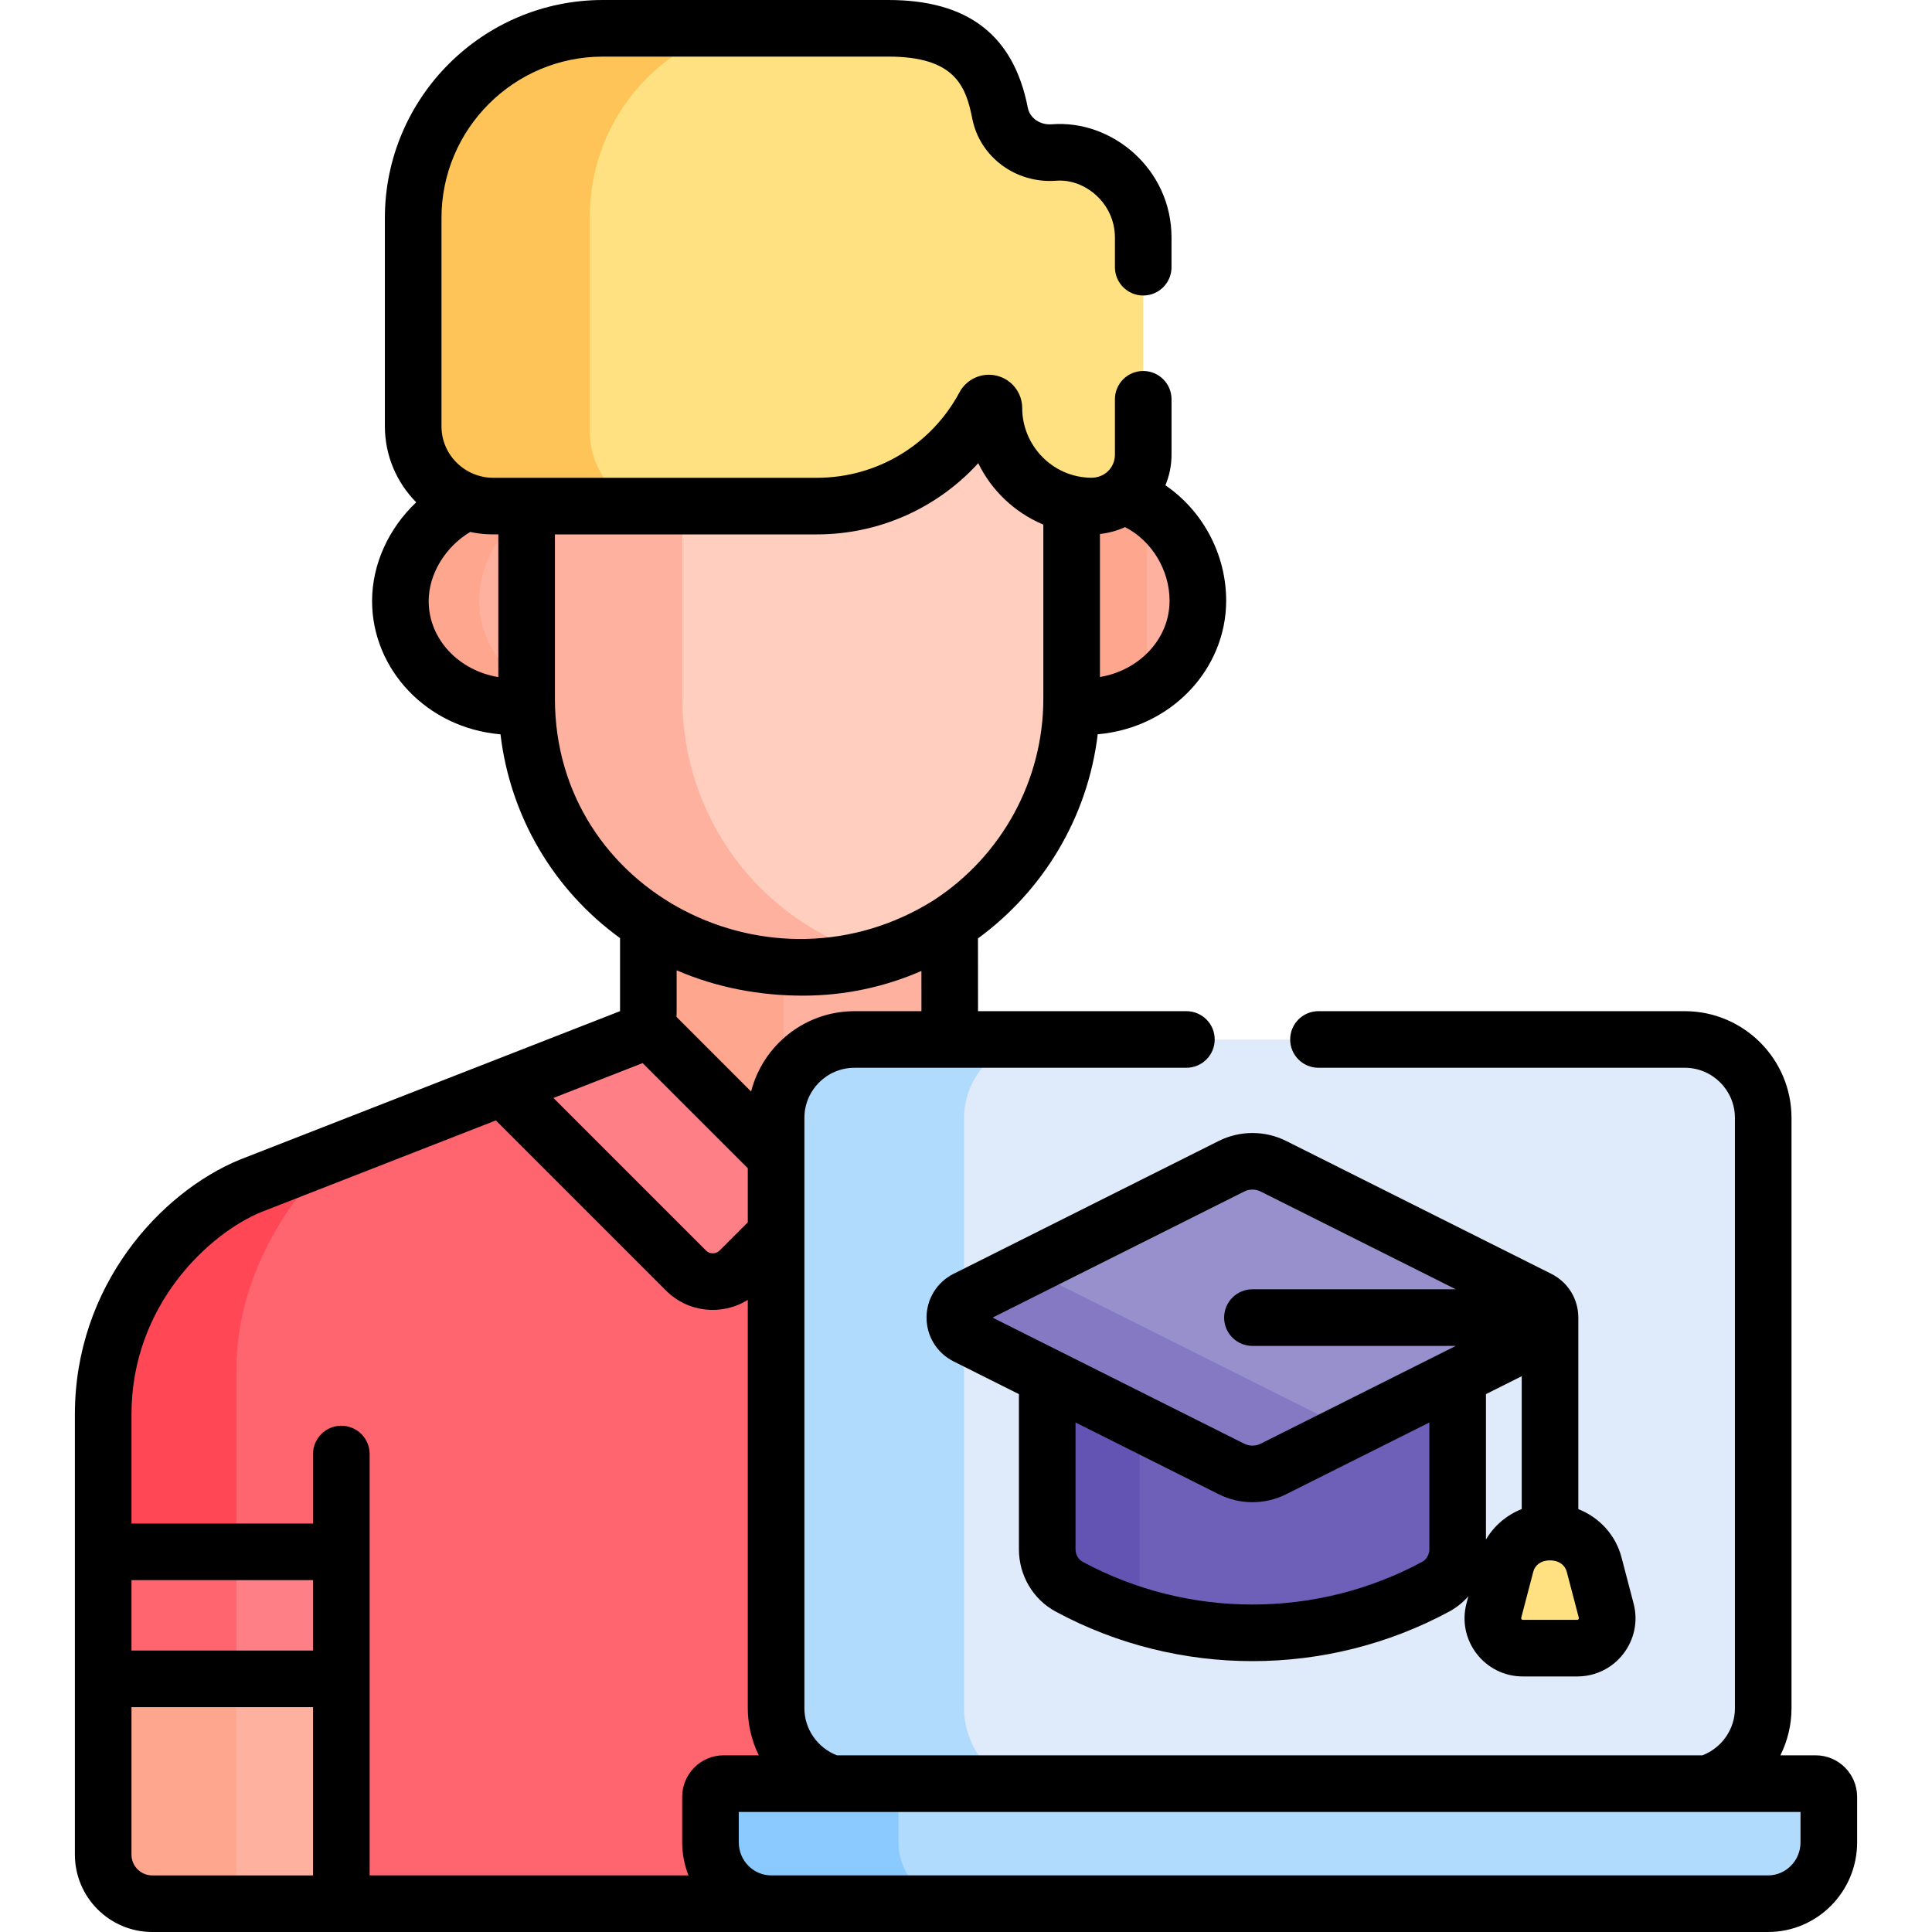 <svg width="110" height="110" viewBox="0 0 110 110" fill="none" xmlns="http://www.w3.org/2000/svg">
<g clip-path="url(#clip0)">
<path d="M30.198 39.786V28.603H28.072C27.554 28.603 27.058 28.512 26.595 28.353C24.446 29.319 22.796 31.767 22.796 34.225C22.796 37.739 26.268 40.622 30.208 40.19C30.204 40.055 30.198 39.921 30.198 39.786Z" fill="#FFB1A0"/>
<path d="M63.922 28.009C63.432 28.38 62.825 28.603 62.166 28.603C61.772 28.603 61.171 28.561 60.799 28.482V39.786C60.799 39.922 60.792 40.057 60.789 40.192C64.725 40.611 68.201 37.728 68.201 34.204C68.201 31.533 66.461 28.813 63.922 28.009Z" fill="#FFB1A0"/>
<path d="M30.198 39.172C28.453 38.082 27.287 36.26 27.287 34.225C27.287 32.12 28.5 30.024 30.198 28.858V28.603H28.072C27.554 28.603 27.058 28.512 26.595 28.353C24.446 29.319 22.796 31.767 22.796 34.225C22.796 37.739 26.268 40.622 30.208 40.19C30.204 40.055 30.198 39.921 30.198 39.786V39.172H30.198Z" fill="#FFA68E"/>
<path d="M65.29 28.673C64.868 28.39 64.41 28.164 63.922 28.009C63.432 28.38 62.825 28.603 62.167 28.603C61.772 28.603 61.171 28.561 60.799 28.482V39.786C60.799 39.922 60.793 40.057 60.789 40.192C62.447 40.368 64.021 39.958 65.29 39.162V28.673Z" fill="#FFA68E"/>
<path d="M40.882 104.898V102.524C40.882 102.108 41.215 101.771 41.627 101.771L47.819 101.556C45.957 101.001 44.617 99.259 44.617 97.275V66.393L36.655 58.544C36.542 58.704 36.403 58.831 36.253 58.933L14.262 67.522C10.676 68.998 5.875 73.641 5.875 80.531V88.734H18.653V108.392H44.342C42.439 108.392 40.882 106.82 40.882 104.898Z" fill="#FF656F"/>
<path d="M13.461 77.965C13.461 72.154 17.028 67.719 19.102 65.632L14.262 67.522C10.676 68.998 5.875 73.641 5.875 80.531V88.734H13.461C13.461 84.418 13.461 80.453 13.461 77.965Z" fill="#FF4756"/>
<path d="M55.28 59.344C54.685 59.115 54.076 58.328 54.074 57.687L54.07 51.946C48.618 55.513 41.72 55.031 36.914 51.923V57.678C36.914 58.047 36.81 58.326 36.655 58.544L44.617 66.393V63.652C44.617 61.189 46.62 59.401 49.082 59.401H55.426C55.361 59.376 55.311 59.356 55.28 59.344Z" fill="#FFB1A0"/>
<path d="M36.914 51.922V57.678C36.914 58.047 36.81 58.326 36.655 58.544L44.617 66.393V63.651V54.41C41.834 54.243 39.148 53.367 36.914 51.922Z" fill="#FFA68E"/>
<path d="M42.108 72.344L44.402 70.265V65.851L36.741 58.405C36.619 58.633 36.444 58.804 36.253 58.933L28.627 61.911L39.059 72.344C39.898 73.183 41.269 73.183 42.108 72.344Z" fill="#FF7F87"/>
<path d="M5.875 88.358H19.435V96.11H5.875V88.358Z" fill="#FF7F87"/>
<path d="M13.461 88.358H5.875V96.11H13.461C13.461 93.546 13.461 90.886 13.461 88.358Z" fill="#FF656F"/>
<path d="M19.435 95.591H5.875V105.597C5.875 107.141 7.126 108.392 8.67 108.392H19.435V95.591Z" fill="#FFB1A0"/>
<path d="M13.461 95.591H5.875V105.597C5.875 107.141 7.126 108.392 8.67 108.392H13.461C13.461 105.771 13.461 100.851 13.461 95.591Z" fill="#FFA68E"/>
<path d="M56.589 22.596C56.589 22.297 56.188 22.194 56.048 22.458C54.229 25.859 50.646 28.173 46.519 28.173H38.659V39.985C38.659 46.463 42.707 52.487 49.225 54.67C55.974 53.081 61.014 47.013 61.014 39.786V28.052C58.495 27.518 56.589 25.269 56.589 22.596Z" fill="#FFCEBE"/>
<path d="M38.85 39.786V28.174H29.983V39.786C29.983 47.78 36.246 55.08 45.72 55.08C47.209 55.08 48.647 54.862 50.009 54.464C43.15 52.548 38.85 46.407 38.85 39.786Z" fill="#FFB1A0"/>
<path d="M60.02 8.686C58.559 8.798 57.218 7.879 56.937 6.441C56.463 4.019 55.264 1.615 50.579 1.615H34.325C28.359 1.615 23.523 6.451 23.523 12.416V24.27C23.523 26.782 25.559 28.818 28.071 28.818H46.519C50.645 28.818 54.229 26.503 56.047 23.102C56.188 22.839 56.588 22.942 56.588 23.241C56.588 26.308 59.098 28.818 62.166 28.818C63.774 28.818 65.09 27.503 65.09 25.895C65.09 21.401 65.09 18.118 65.09 13.524C65.09 10.61 62.547 8.492 60.02 8.686Z" fill="#FFE181"/>
<path d="M33.582 24.576V12.321C33.582 7.257 36.955 2.982 41.576 1.615H34.325C28.36 1.615 23.524 6.451 23.524 12.416V24.27C23.524 26.782 25.56 28.818 28.072 28.818H36.253C34.673 28.06 33.582 26.446 33.582 24.576Z" fill="#FEC458"/>
<path d="M95.925 59.186H48.653C46.191 59.186 44.187 61.19 44.187 63.652V97.275C44.187 99.259 45.527 101.216 47.389 101.771H97.188C99.05 101.216 100.39 99.259 100.39 97.275C100.39 95.798 100.39 65.126 100.39 63.652C100.39 61.19 98.387 59.186 95.925 59.186Z" fill="#DFEBFA"/>
<path d="M54.891 97.275V63.652C54.891 61.19 56.894 59.186 59.356 59.186H48.653C46.191 59.186 44.187 61.19 44.187 63.652V97.275C44.187 99.259 45.527 101.216 47.389 101.771H58.093C56.231 101.216 54.891 99.259 54.891 97.275Z" fill="#B1DBFC"/>
<path d="M72.5 82.996C71.75 83.372 70.867 83.372 70.116 82.996L59.624 77.74V88.211C59.624 89.096 60.097 89.924 60.875 90.344C63.981 92.018 67.532 92.971 71.308 92.971C75.084 92.971 78.635 92.018 81.741 90.344C82.52 89.924 82.992 89.096 82.992 88.211V77.74L72.5 82.996Z" fill="#6E60B8"/>
<path d="M64.884 90.735V80.375L59.624 77.74V88.211C59.624 89.096 60.097 89.924 60.876 90.344C62.277 91.1 63.77 91.707 65.333 92.147C65.047 91.741 64.884 91.249 64.884 90.735Z" fill="#6353B2"/>
<path d="M103.38 101.556H41.198C40.786 101.556 40.452 101.893 40.452 102.309V104.898C40.452 106.82 42.009 108.392 43.912 108.392H100.666C102.568 108.392 104.125 106.82 104.125 104.898V102.309C104.125 101.893 103.791 101.556 103.38 101.556Z" fill="#B1DBFC"/>
<path d="M51.156 104.898V102.309C51.156 101.893 51.489 101.556 51.901 101.556H41.198C40.786 101.556 40.452 101.893 40.452 102.309V104.898C40.452 106.82 42.009 108.392 43.912 108.392H54.615C52.712 108.392 51.156 106.82 51.156 104.898Z" fill="#8BCAFF"/>
<path d="M87.602 73.97L72.501 66.403C71.75 66.027 70.867 66.027 70.116 66.403L58.852 72.047C58.952 72.35 59.161 72.623 59.49 72.787L75.996 81.057C76.336 81.227 76.701 81.323 77.07 81.351L87.602 76.074C88.468 75.64 88.468 74.404 87.602 73.97Z" fill="#9790CC"/>
<path d="M75.856 80.933L59.577 72.777C59.238 72.607 59.024 72.323 58.931 72.008L55.015 73.97C54.149 74.404 54.149 75.64 55.015 76.075L70.116 83.641C70.866 84.017 71.75 84.017 72.5 83.641L77.318 81.227C76.819 81.258 76.315 81.163 75.856 80.933Z" fill="#8479C2"/>
<path d="M91.45 91.705L90.762 89.078C90.468 87.956 89.434 87.224 88.273 87.235C88.266 87.235 88.259 87.235 88.252 87.235C88.244 87.235 88.237 87.235 88.23 87.235C87.07 87.224 86.036 87.956 85.742 89.078L85.053 91.705C84.77 92.786 85.585 93.843 86.703 93.843H89.801C90.918 93.843 91.734 92.786 91.45 91.705Z" fill="#FFE181"/>
<path d="M8.67 110H100.665C103.462 110 105.737 107.71 105.737 104.895V102.306C105.737 101.002 104.679 99.941 103.38 99.941H101.369C101.773 99.125 102.001 98.216 102.001 97.272V63.648C102.001 60.298 99.275 57.572 95.925 57.572H75.068C74.178 57.572 73.457 58.293 73.457 59.183C73.457 60.073 74.178 60.794 75.068 60.794H95.925C97.499 60.794 98.779 62.074 98.779 63.648V97.272C98.779 98.454 98.027 99.523 96.926 99.941H47.654C46.518 99.506 45.799 98.415 45.799 97.272C45.799 93.975 45.799 66.92 45.799 63.648C45.799 62.075 47.079 60.794 48.653 60.794H67.549C68.439 60.794 69.16 60.073 69.16 59.183C69.16 58.293 68.439 57.572 67.549 57.572H55.685L55.682 53.429C59.373 50.728 61.929 46.569 62.5 41.807C66.693 41.439 69.813 38.097 69.813 34.201C69.813 31.533 68.459 29.065 66.353 27.631C66.577 27.095 66.702 26.507 66.702 25.891V22.733C66.702 21.843 65.981 21.122 65.09 21.122C64.2 21.122 63.479 21.843 63.479 22.733V25.891C63.479 26.592 62.921 27.214 62.109 27.201C59.892 27.168 58.2 25.33 58.2 23.237C58.2 22.364 57.609 21.606 56.762 21.394C55.898 21.178 55.028 21.59 54.627 22.339C53.023 25.34 49.916 27.203 46.52 27.203H28.072C26.527 27.203 25.136 25.948 25.136 24.267V12.412C25.136 7.345 29.258 3.223 34.325 3.223H50.579C54.354 3.223 54.993 4.89 55.356 6.747C55.785 8.943 57.842 10.466 60.144 10.289C61.761 10.165 63.479 11.566 63.479 13.521V15.213C63.479 16.103 64.2 16.825 65.09 16.825C65.98 16.825 66.701 16.103 66.701 15.213V13.521C66.701 9.638 63.334 6.812 59.897 7.076C59.215 7.13 58.636 6.73 58.518 6.128C57.712 2.005 55.115 0 50.579 0H34.325C27.481 0 21.913 5.568 21.913 12.412V24.267C21.913 25.954 22.595 27.485 23.698 28.599C22.139 30.07 21.185 32.114 21.185 34.222C21.185 38.102 24.294 41.451 28.496 41.809C29.052 46.486 31.517 50.669 35.303 53.411V57.571C30.996 59.253 18.026 64.319 13.676 66.017C13.667 66.021 13.658 66.025 13.649 66.028C9.129 67.889 4.264 73.219 4.264 80.528V105.593C4.263 108.023 6.24 110 8.67 110ZM62.626 30.403C63.13 30.35 63.637 30.205 64.055 30.011C65.555 30.774 66.59 32.438 66.59 34.201C66.59 36.404 64.839 38.179 62.626 38.546V30.403ZM28.372 38.55C26.158 38.191 24.407 36.419 24.407 34.222C24.407 32.68 25.358 31.13 26.772 30.287C27.468 30.437 27.949 30.426 28.372 30.426V38.55ZM102.514 103.164V104.895C102.514 105.933 101.685 106.777 100.665 106.777H43.912C42.893 106.777 42.063 105.933 42.063 104.895V103.164H102.514ZM48.653 57.572C45.821 57.572 43.435 59.52 42.764 62.146L38.513 57.894C38.53 57.627 38.525 58.117 38.525 55.245C40.849 56.248 43.283 56.688 45.72 56.688C48.115 56.688 50.394 56.184 52.461 55.282L52.463 57.572H48.653ZM31.595 39.783V30.426H46.52C50.081 30.426 53.391 28.905 55.697 26.371C56.454 27.926 57.757 29.166 59.353 29.848C59.37 29.855 59.386 29.863 59.403 29.87V39.783C59.403 44.428 57.039 48.714 53.202 51.23C43.972 57.076 31.595 50.808 31.595 39.783ZM36.589 60.529L42.576 66.515V69.594L40.968 71.202C40.759 71.411 40.408 71.411 40.199 71.202L31.51 62.513L36.589 60.529ZM7.486 80.528C7.486 74.316 11.893 70.242 14.863 69.014L28.232 63.792L37.92 73.48C39.182 74.742 41.119 74.921 42.576 74.01V97.272C42.576 98.16 42.788 99.102 43.204 99.941H41.198C39.898 99.941 38.841 101.002 38.841 102.306V104.895C38.841 105.563 38.974 106.212 39.198 106.777H21.046C21.046 104.054 21.046 86.847 21.046 82.787C21.046 81.897 20.325 81.175 19.435 81.175C18.545 81.175 17.823 81.897 17.823 82.787V86.743H7.486V80.528ZM7.486 89.966H17.823V93.976H7.486V89.966ZM7.486 97.199H17.823V106.778H8.67C8.017 106.778 7.486 106.246 7.486 105.594V97.199Z" fill="black"/>
<path d="M54.293 72.526C53.344 73.002 52.754 73.957 52.754 75.019C52.754 76.081 53.344 77.036 54.293 77.512L58.013 79.376V88.208C58.013 89.701 58.817 91.061 60.111 91.759C67.09 95.522 75.542 95.514 82.506 91.759C82.927 91.532 83.295 91.234 83.602 90.885L83.495 91.293C82.943 93.395 84.528 95.45 86.703 95.45H89.801C91.974 95.45 93.561 93.397 93.009 91.293C93.009 91.293 93.009 91.293 93.009 91.293L92.321 88.666C91.986 87.39 91.057 86.394 89.863 85.922V75.019C89.863 73.957 89.274 73.002 88.324 72.526L73.223 64.959C72.024 64.359 70.594 64.359 69.395 64.959L54.293 72.526ZM88.252 88.843C88.776 88.84 89.11 89.128 89.203 89.483L89.892 92.11C89.907 92.171 89.863 92.228 89.801 92.228H86.703C86.641 92.228 86.596 92.171 86.612 92.11L87.3 89.483C87.394 89.126 87.719 88.839 88.252 88.843ZM84.604 79.376L86.64 78.355V85.92C85.785 86.258 85.066 86.867 84.604 87.657V79.376ZM81.381 88.208C81.381 88.509 81.222 88.79 80.977 88.922C74.953 92.17 67.651 92.163 61.64 88.922C61.395 88.79 61.236 88.509 61.236 88.208V80.99L69.395 85.078C70.568 85.666 72 85.691 73.222 85.078L81.381 80.99V88.208ZM71.779 67.841L82.889 73.407H71.308C70.418 73.407 69.697 74.129 69.697 75.019C69.697 75.909 70.418 76.63 71.308 76.63H82.889C81.764 77.194 73.029 81.571 71.779 82.197C71.484 82.345 71.132 82.345 70.838 82.197L56.512 75.019L70.838 67.841C71.132 67.693 71.484 67.693 71.779 67.841Z" fill="black"/>
</g>
<defs>
<clipPath id="clip0">
<rect width="110" height="110" fill="white"/>
</clipPath>
</defs>
</svg>
